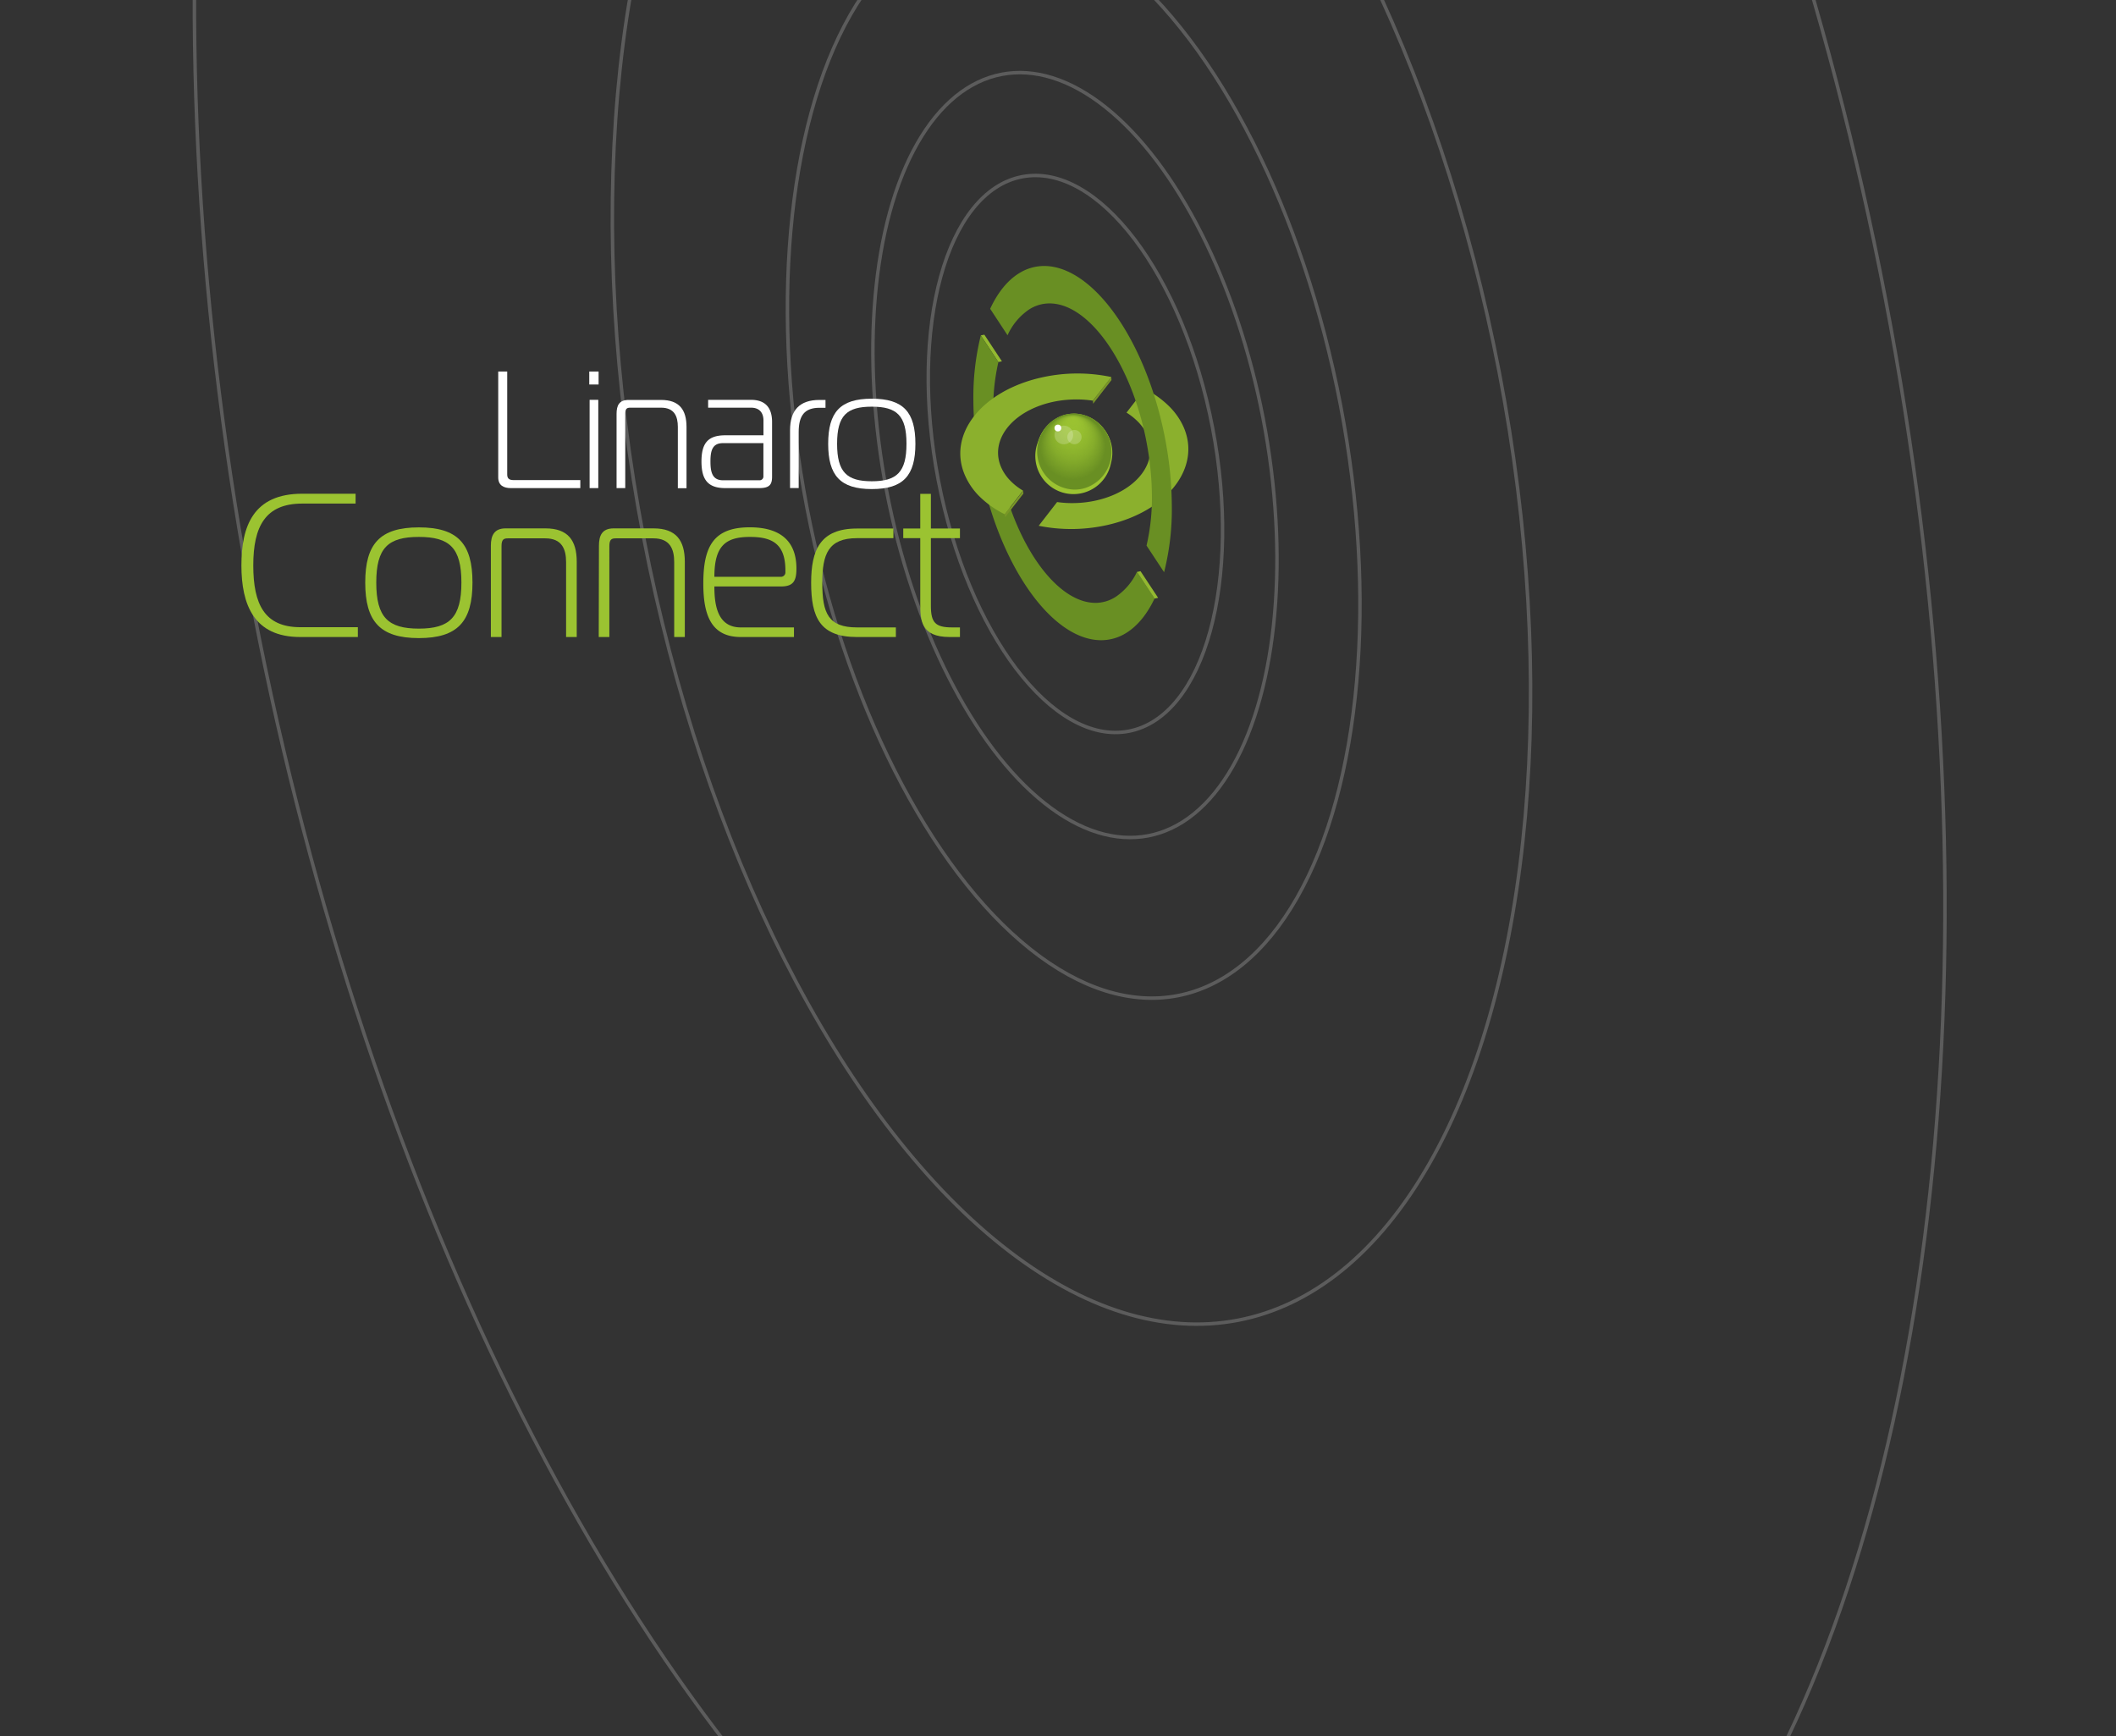 <svg id="background" xmlns="http://www.w3.org/2000/svg" xmlns:xlink="http://www.w3.org/1999/xlink" viewBox="0 0 609.88 500.42"><rect x="0" y="0" width="609.88" height="500.42" fill="#333333" stroke="none"/><defs><style>.cls-1,.cls-3{fill:none;}.cls-2{opacity:0.2;}.cls-3{stroke:#fff;stroke-miterlimit:10;}.cls-4{clip-path:url(#clip-path);}.cls-5{fill:#8bb02d;}.cls-6{clip-path:url(#clip-path-2);}.cls-7{fill:#93b930;}.cls-8{clip-path:url(#clip-path-3);}.cls-9{clip-path:url(#clip-path-4);}.cls-10{clip-path:url(#clip-path-5);}.cls-11{fill:#698f23;}.cls-12{clip-path:url(#clip-path-6);}.cls-13{fill:#9bc331;}.cls-14{fill:#7a9727;}.cls-15{clip-path:url(#clip-path-7);}.cls-16{clip-path:url(#clip-path-8);}.cls-17{clip-path:url(#clip-path-9);}.cls-18{fill:url(#radial-gradient);}.cls-19{fill:#fff;}</style><clipPath id="clip-path"><path class="cls-1" d="M331.55,129.28l0,.88a10.68,10.68,0,0,0-.93-3.94,13.19,13.19,0,0,0-2.6-3.77,18.79,18.79,0,0,0-3.33-2.66l0-.87a17.89,17.89,0,0,1,3.32,2.65,12.94,12.94,0,0,1,2.61,3.78A10.59,10.59,0,0,1,331.55,129.28Z"/></clipPath><clipPath id="clip-path-2"><path class="cls-1" d="M342.5,128.88l0,.88c.36,9.83-8.9,19.19-23.38,22.45a48.09,48.09,0,0,1-9.18,1.13,47,47,0,0,1-10.56-.93l0-.87a47.57,47.57,0,0,0,10.56.92,48.09,48.09,0,0,0,9.18-1.13C333.6,148.07,342.85,138.71,342.5,128.88Z"/></clipPath><clipPath id="clip-path-3"><path class="cls-1" d="M318.92,173.34l-1,.21a10.89,10.89,0,0,1-2.15.21c-12.1,0-24.87-19.32-28.51-43.15a83,83,0,0,1-1-12.07,60,60,0,0,1,1.49-14.19l1-.21a61.15,61.15,0,0,0-1.49,14.19,83,83,0,0,0,1,12.07c3.64,23.83,16.4,43.15,28.5,43.15A11,11,0,0,0,318.92,173.34Z"/></clipPath><clipPath id="clip-path-4"><path class="cls-1" d="M300.41,87.66l1-.21a11,11,0,0,0-3.58,1.43,17.76,17.76,0,0,0-6.38,7.55l-1,.2a17.77,17.77,0,0,1,6.37-7.54A11.06,11.06,0,0,1,300.41,87.66Z"/></clipPath><clipPath id="clip-path-5"><path class="cls-1" d="M321.1,184.08l-1,.21a14.07,14.07,0,0,0,4.64-1.89c3.23-2,6-5.43,8.07-9.88l1-.21c-2.11,4.45-4.83,7.85-8.06,9.88A14.07,14.07,0,0,1,321.1,184.08Z"/></clipPath><clipPath id="clip-path-6"><path class="cls-1" d="M299.31,76.77l3-.27c15.13,0,30.68,24.1,35.23,53.9a104.84,104.84,0,0,1,1.21,14.71,74.81,74.81,0,0,1-2.22,19.56l-1,.2a73.89,73.89,0,0,0,2.22-19.55,103.3,103.3,0,0,0-1.2-14.71"/></clipPath><clipPath id="clip-path-7"><path class="cls-1" d="M287.77,131.72l0-.88c-.24-6.55,5.93-12.79,15.59-15a32,32,0,0,1,6-.74,31.13,31.13,0,0,1,5.74.34l0,.88a32.22,32.22,0,0,0-11.7.4C293.7,118.93,287.54,125.17,287.77,131.72Z"/></clipPath><clipPath id="clip-path-8"><path class="cls-1" d="M276.82,132.12l0-.88a15.77,15.77,0,0,0,1.39,5.89l0,.88A15.77,15.77,0,0,1,276.82,132.12Z"/></clipPath><clipPath id="clip-path-9"><path class="cls-1" d="M289.64,148.21l0,.88a27.79,27.79,0,0,1-7.68-5.55,19.78,19.78,0,0,1-3.78-5.53l0-.88a19.78,19.78,0,0,0,3.78,5.53A27.79,27.79,0,0,0,289.64,148.21Z"/></clipPath><radialGradient id="radial-gradient" cx="-1839.76" cy="-959.5" fy="-970.248" r="12.15" gradientTransform="translate(2148.98 1090.78)" gradientUnits="userSpaceOnUse"><stop offset="0" stop-color="#698f23" stop-opacity="0"/><stop offset="0.13" stop-color="#698f23" stop-opacity="0.03"/><stop offset="0.26" stop-color="#698f23" stop-opacity="0.11"/><stop offset="0.39" stop-color="#698f23" stop-opacity="0.25"/><stop offset="0.52" stop-color="#698f23" stop-opacity="0.44"/><stop offset="0.64" stop-color="#698f23" stop-opacity="0.69"/><stop offset="0.77" stop-color="#698f23" stop-opacity="0.99"/><stop offset="0.77" stop-color="#698f23"/></radialGradient></defs><g class="cls-2"><ellipse class="cls-3" cx="309.96" cy="130.85" rx="40.24" ry="81.37" transform="translate(-19.15 60.97) rotate(-10.9)"/><ellipse class="cls-3" cx="309.82" cy="131.16" rx="55.26" ry="111.75" transform="translate(-19.21 60.95) rotate(-10.9)"/><ellipse class="cls-3" cx="309.47" cy="131.51" rx="78.3" ry="158.33" transform="translate(-19.29 60.89) rotate(-10.9)"/><ellipse class="cls-3" cx="308.82" cy="131.16" rx="125.58" ry="253.94" transform="translate(-19.23 60.76) rotate(-10.9)"/><ellipse class="cls-3" cx="308.31" cy="131.16" rx="239.4" ry="484.09" transform="translate(-19.24 60.67) rotate(-10.9)"/></g><g class="cls-4"><path class="cls-1" d="M331.55,129.28l0,.88a10.68,10.68,0,0,0-.93-3.94,13.19,13.19,0,0,0-2.6-3.77,18.79,18.79,0,0,0-3.33-2.66l0-.87a17.89,17.89,0,0,1,3.32,2.65,12.94,12.94,0,0,1,2.61,3.78,10.59,10.59,0,0,1,.93,3.93"/></g><path class="cls-5" d="M299.38,151.54l5.3-6.84a30.39,30.39,0,0,0,5.16.29,31.21,31.21,0,0,0,6.12-.75c11.58-2.6,18.15-11.06,14.66-18.89a12.94,12.94,0,0,0-2.61-3.78,17.89,17.89,0,0,0-3.32-2.65l5.29-6.84a28,28,0,0,1,7.22,5.25,19.7,19.7,0,0,1,3.9,5.66c5.24,11.75-4.61,24.43-22,28.34a48.09,48.09,0,0,1-9.18,1.13A47.57,47.57,0,0,1,299.38,151.54Z"/><g class="cls-6"><path class="cls-1" d="M342.5,128.88l0,.88a15.11,15.11,0,0,1-.11,2.43l0-.88a15.11,15.11,0,0,0,.11-2.43"/><path class="cls-1" d="M342.39,131.31l0,.88a15.39,15.39,0,0,1-.62,2.83l0-.87a15.67,15.67,0,0,0,.62-2.84"/><path class="cls-1" d="M341.77,134.15l0,.87a18.19,18.19,0,0,1-1.36,3.2l0-.88a17.73,17.73,0,0,0,1.37-3.19"/><path class="cls-1" d="M340.4,137.34l0,.88a21.66,21.66,0,0,1-3.16,4.33l0-.87a21.55,21.55,0,0,0,3.15-4.34"/><path class="cls-1" d="M337.25,141.68l0,.87a30.15,30.15,0,0,1-8.8,6.4l0-.88a30.31,30.31,0,0,0,8.8-6.39"/><path class="cls-1" d="M328.45,148.07l0,.88a39.72,39.72,0,0,1-6.1,2.4l0-.88a39.72,39.72,0,0,0,6.1-2.4"/><path class="cls-1" d="M322.35,150.47l0,.88c-1,.32-2.12.61-3.23.86l-1.43.29,0-.88,1.43-.29c1.11-.25,2.19-.54,3.23-.86"/><path class="cls-1" d="M317.69,151.62l0,.88c-1.37.27-2.75.47-4.12.61l0-.88c1.37-.14,2.75-.34,4.12-.61"/><path class="cls-1" d="M313.57,152.23l0,.88c-1.21.12-2.42.2-3.63.23h-.32l0-.87h.32c1.2,0,2.41-.11,3.63-.23"/><path class="cls-1" d="M309.62,152.47l0,.87q-2,0-4-.09l0-.88c1.3.09,2.62.12,4,.1"/><path class="cls-1" d="M305.66,152.37l0,.88c-1.45-.09-2.87-.25-4.27-.47l0-.88c1.39.22,2.82.38,4.27.47"/><path class="cls-1" d="M301.39,151.9l0,.88c-.68-.11-1.35-.23-2-.37l0-.87q1,.19,2,.36"/></g><polygon class="cls-7" points="282.69 96.67 283.71 96.46 288.78 104.14 287.76 104.35 282.69 96.67"/><g class="cls-8"><path class="cls-1" d="M287.76,104.35l1-.21c-.1.41-.19.84-.28,1.26l-1,.21c.09-.42.19-.85.29-1.26"/><path class="cls-1" d="M287.47,105.61l1-.21c-.1.5-.2,1-.29,1.52l-1,.2c.09-.51.19-1,.29-1.51"/><path class="cls-1" d="M287.18,107.12l1-.2c-.09.49-.17,1-.25,1.51l-1,.21c.07-.51.15-1,.24-1.52"/><path class="cls-1" d="M286.94,108.64l1-.21c-.07.5-.14,1-.2,1.52l-1,.21c.06-.52.13-1,.21-1.52"/><path class="cls-1" d="M286.73,110.16l1-.21c-.07.5-.12,1-.17,1.52l-1,.21c.05-.51.1-1,.16-1.52"/><path class="cls-1" d="M286.57,111.68l1-.21c0,.51-.09,1-.13,1.55l-1,.21c0-.52.08-1,.13-1.55"/><path class="cls-1" d="M286.44,113.23l1-.21c0,.51-.07,1-.09,1.56l-1,.21q0-.8.09-1.56"/><path class="cls-1" d="M286.35,114.79l1-.21c0,.51,0,1-.06,1.56l-1,.21q0-.8.06-1.56"/><path class="cls-1" d="M286.29,116.35l1-.21c0,.52,0,1,0,1.56l-1,.21c0-.52,0-1,0-1.56"/><path class="cls-1" d="M286.27,117.91l1-.21v.63c0,.3,0,.61,0,.91l-1,.21c0-.3,0-.61,0-.91v-.63"/><path class="cls-1" d="M286.28,119.45l1-.21c0,.5,0,1,0,1.52l-1,.2c0-.5,0-1,0-1.51"/><path class="cls-1" d="M286.32,121l1-.2c0,.47,0,.95.07,1.43l-1,.21c0-.48-.05-1-.06-1.44"/><path class="cls-1" d="M286.38,122.4l1-.21c0,.45,0,.9.08,1.35l-1,.21c0-.45-.06-.9-.09-1.35"/><path class="cls-1" d="M286.47,123.75l1-.21c0,.42.06.84.1,1.26l-1,.21-.09-1.26"/><path class="cls-1" d="M286.56,125l1-.21c0,.4.07.79.11,1.19l-1,.21-.12-1.19"/><path class="cls-1" d="M286.68,126.2l1-.21.12,1.12-1,.21c-.05-.38-.09-.75-.12-1.12"/><path class="cls-1" d="M286.8,127.32l1-.21c0,.35.08.71.13,1.06l-1,.21-.12-1.06"/><path class="cls-1" d="M286.92,128.38l1-.21c0,.34.09.69.13,1l-1,.21c-.05-.35-.09-.69-.14-1"/><path class="cls-1" d="M287.06,129.41l1-.21.15,1-1,.21c-.05-.33-.1-.66-.14-1"/><path class="cls-1" d="M287.2,130.4l1-.21,0,.21c0,.27.08.54.13.82l-1,.2c0-.27-.08-.54-.13-.81l0-.21"/><path class="cls-1" d="M287.36,131.42l1-.2c.05.34.11.68.17,1l-1,.21c0-.34-.11-.68-.17-1"/><path class="cls-1" d="M287.53,132.45l1-.21.18,1-1,.2c-.07-.33-.13-.67-.19-1"/><path class="cls-1" d="M287.72,133.46l1-.2.21,1.09-1,.21-.21-1.1"/><path class="cls-1" d="M287.93,134.56l1-.21.27,1.28-1,.21c-.09-.43-.18-.85-.26-1.28"/><path class="cls-1" d="M288.19,135.84l1-.21c.09.42.18.84.28,1.26l-1,.21c-.1-.42-.19-.84-.28-1.26"/><path class="cls-1" d="M288.47,137.1l1-.21c.16.73.34,1.46.52,2.18l-1,.21c-.18-.72-.36-1.45-.53-2.18"/><path class="cls-1" d="M289,139.28l1-.21q.66,2.53,1.43,5l-1,.2q-.78-2.41-1.43-4.95"/><path class="cls-1" d="M290.43,144.23l1-.2.54,1.62-1,.21c-.18-.54-.37-1.08-.54-1.63"/><path class="cls-1" d="M291,145.86l1-.21c.19.53.37,1,.56,1.57l-1,.21c-.19-.52-.38-1-.56-1.57"/><path class="cls-1" d="M291.53,147.43l1-.21c.15.41.3.81.46,1.2l-1,.21q-.23-.58-.45-1.2"/><path class="cls-1" d="M292,148.63l1-.21c.15.4.31.8.47,1.19l-1,.2c-.16-.39-.31-.78-.47-1.18"/><path class="cls-1" d="M292.45,149.81l1-.2c.16.4.32.79.49,1.18l-1,.21c-.16-.39-.33-.79-.49-1.19"/><path class="cls-1" d="M292.94,151l1-.21c.17.41.34.8.52,1.2l-1,.21-.53-1.2"/><path class="cls-1" d="M293.47,152.2l1-.21.54,1.17-1,.21c-.18-.39-.36-.78-.53-1.17"/><path class="cls-1" d="M294,153.37l1-.21c.21.46.43.92.65,1.36l-1,.21-.66-1.36"/><path class="cls-1" d="M294.66,154.73l1-.21c.22.45.45.89.68,1.33l-1,.21c-.22-.44-.45-.88-.67-1.33"/><path class="cls-1" d="M295.33,156.06l1-.21c.27.51.54,1,.82,1.51l-1,.21c-.27-.49-.55-1-.82-1.51"/><path class="cls-1" d="M296.15,157.57l1-.21c.28.51.57,1,.86,1.5l-1,.21-.87-1.5"/><path class="cls-1" d="M297,159.07l1-.21c.32.52.63,1,.95,1.52l-1,.21c-.32-.5-.64-1-1-1.52"/><path class="cls-1" d="M298,160.59l1-.21c.32.49.64,1,1,1.44l-1,.21q-.49-.71-1-1.44"/><path class="cls-1" d="M298.93,162l1-.21c.32.47.65.92,1,1.37l-1,.2c-.33-.44-.66-.89-1-1.36"/><path class="cls-1" d="M299.91,163.39l1-.2c.31.41.62.82.94,1.21l-1,.21c-.32-.39-.63-.8-.94-1.22"/><path class="cls-1" d="M300.85,164.61l1-.21c.31.39.63.77.94,1.14l-1,.21c-.32-.37-.63-.75-.94-1.14"/><path class="cls-1" d="M301.79,165.75l1-.21.93,1-1,.21c-.31-.34-.62-.68-.92-1"/><path class="cls-1" d="M302.71,166.78l1-.21c.3.32.6.64.91.94l-1,.21c-.31-.3-.62-.62-.92-.94"/><path class="cls-1" d="M303.63,167.72l1-.21c.3.3.6.59.91.87l-1,.21-.9-.87"/><path class="cls-1" d="M304.53,168.59l1-.21c.3.27.6.54.9.79l-1,.21c-.31-.25-.61-.52-.91-.79"/><path class="cls-1" d="M305.44,169.38l1-.21c.3.25.6.5.9.73l-1,.21-.9-.73"/><path class="cls-1" d="M306.34,170.11l1-.21c.31.23.61.45.92.66l-1,.21c-.3-.21-.61-.43-.91-.66"/><path class="cls-1" d="M307.25,170.77l1-.21c.3.22.61.42.91.61l-1,.21c-.31-.19-.61-.4-.92-.61"/><path class="cls-1" d="M308.17,171.38l1-.21c.32.19.63.38.95.55l-1,.21-.94-.55"/><path class="cls-1" d="M309.11,171.93l1-.21c.31.17.63.33.95.48l-1,.21-1-.48"/><path class="cls-1" d="M310.07,172.41l1-.21c.34.16.67.3,1,.43l-1,.21c-.33-.13-.67-.27-1-.43"/><path class="cls-1" d="M311.07,172.84l1-.21c.33.13.67.25,1,.36l-1,.21-1-.36"/><path class="cls-1" d="M312.09,173.2l1-.21c.38.11.75.21,1.12.29l-1,.21c-.38-.08-.75-.18-1.12-.29"/><path class="cls-1" d="M313.21,173.49l1-.21c.39.08.79.15,1.18.19l-1,.21c-.39,0-.78-.11-1.17-.19"/><path class="cls-1" d="M314.38,173.68l1-.21a11,11,0,0,0,1.28.08l-1,.21a11.13,11.13,0,0,1-1.28-.08"/><path class="cls-1" d="M315.66,173.76l1-.21h.07a12.48,12.48,0,0,0,1.38-.08l-1,.21a12.62,12.62,0,0,1-1.38.08h-.08"/><path class="cls-1" d="M317.12,173.68l1-.21.78-.13-1,.21-.77.13"/></g><g class="cls-9"><path class="cls-1" d="M300.41,87.66l1-.21a11,11,0,0,0-3.58,1.43,15.56,15.56,0,0,0-4.76,4.74l-1,.21a15.67,15.67,0,0,1,4.76-4.74,11.06,11.06,0,0,1,3.58-1.43"/><path class="cls-1" d="M292.07,93.83l1-.21a22.93,22.93,0,0,0-1.24,2.06l-1,.21a23.85,23.85,0,0,1,1.23-2.06"/><path class="cls-1" d="M290.84,95.89l1-.21-.38.75-1,.2c.12-.25.25-.5.38-.74"/></g><g class="cls-10"><path class="cls-1" d="M332.78,172.52l1-.21c-.23.5-.48,1-.73,1.46l-1,.21c.26-.47.5-1,.74-1.46"/><path class="cls-1" d="M332,174l1-.21a28.38,28.38,0,0,1-1.56,2.6l-1,.21c.54-.81,1.06-1.68,1.55-2.6"/><path class="cls-1" d="M330.49,176.58l1-.21a19.76,19.76,0,0,1-5.77,5.82,14.07,14.07,0,0,1-4.64,1.89l-1,.21a14.07,14.07,0,0,0,4.64-1.89,19.79,19.79,0,0,0,5.78-5.82"/></g><path class="cls-11" d="M282.69,96.67l5.07,7.68a60,60,0,0,0-1.49,14.19,83,83,0,0,0,1,12.07c3.64,23.83,16.41,43.15,28.51,43.15A10.82,10.82,0,0,0,321.6,172a17.8,17.8,0,0,0,6.11-7.2l5.07,7.68c-2.11,4.45-4.84,7.85-8.07,9.88a13.59,13.59,0,0,1-7.32,2.16c-15.13,0-31.08-24.16-35.63-53.95a103.09,103.09,0,0,1-1.21-15.09A73.77,73.77,0,0,1,282.69,96.67Z"/><polygon class="cls-7" points="327.71 164.84 328.73 164.63 333.8 172.31 332.78 172.52 327.71 164.84"/><path class="cls-11" d="M300.91,76.66c15.13,0,31.08,24.15,35.63,54a103.3,103.3,0,0,1,1.2,14.71,73.89,73.89,0,0,1-2.22,19.55l-5.06-7.67A60.83,60.83,0,0,0,332,142.37a82.87,82.87,0,0,0-1-11.76c-3.64-23.84-16.4-43.16-28.5-43.16a10.85,10.85,0,0,0-5.73,1.64,17.77,17.77,0,0,0-6.37,7.54L285.39,89c2.16-4.67,5-8.2,8.36-10.26A13.63,13.63,0,0,1,300.91,76.66Z"/><g class="cls-12"><path class="cls-1" d="M299,76.8l2.1-.19c.68,0,2-.12,2.5-.06l-1,.21c-.53-.06-1.92-.07-2.45-.07"/><path class="cls-1" d="M302.6,76.76l1-.21c.49.06,1,.14,1.47.25l-1,.2q-.74-.15-1.47-.24"/><path class="cls-1" d="M304.07,77l1-.2c.46.1.93.22,1.39.36l-1,.21c-.47-.14-.93-.27-1.4-.37"/><path class="cls-1" d="M305.47,77.37l1-.21c.43.13.85.28,1.27.44l-1,.21c-.42-.16-.85-.31-1.27-.44"/><path class="cls-1" d="M306.74,77.81l1-.21c.42.17.84.34,1.26.54l-1,.21c-.41-.2-.83-.38-1.25-.54"/><path class="cls-1" d="M308,78.35l1-.21c.4.19.8.39,1.19.61l-1,.2q-.6-.32-1.2-.6"/><path class="cls-1" d="M309.19,79l1-.2c.4.21.79.44,1.18.68l-1,.21L309.19,79"/><path class="cls-1" d="M310.37,79.64l1-.21c.38.24.77.49,1.15.76l-1,.21c-.38-.27-.76-.52-1.14-.76"/><path class="cls-1" d="M311.51,80.4l1-.21c.38.26.76.54,1.14.83l-1,.21c-.37-.29-.75-.57-1.14-.83"/><path class="cls-1" d="M312.65,81.23l1-.21c.38.29.75.59,1.13.91l-1,.21c-.37-.32-.75-.62-1.13-.91"/><path class="cls-1" d="M313.78,82.14l1-.21c.38.32.75.65,1.13,1l-1,.21c-.37-.34-.75-.68-1.13-1"/><path class="cls-1" d="M314.91,83.13l1-.21c.38.35.75.71,1.13,1.08l-1,.21c-.37-.37-.75-.73-1.13-1.08"/><path class="cls-1" d="M316,84.21l1-.21c.38.38.76.78,1.14,1.18l-1,.21c-.38-.41-.76-.8-1.15-1.18"/><path class="cls-1" d="M317.19,85.39l1-.21c.39.42.77.85,1.15,1.29l-1,.21c-.38-.44-.76-.87-1.15-1.29"/><path class="cls-1" d="M318.34,86.68l1-.21c.4.46.79.93,1.18,1.42l-1,.2c-.39-.48-.78-1-1.18-1.41"/><path class="cls-1" d="M319.52,88.09l1-.2c.4.49.79,1,1.18,1.52l-1,.21c-.39-.52-.78-1-1.18-1.53"/><path class="cls-1" d="M320.7,89.62l1-.21c.41.55.82,1.12,1.22,1.7l-1,.21c-.4-.58-.81-1.15-1.22-1.7"/><path class="cls-1" d="M321.92,91.32l1-.21q.62.89,1.2,1.8l-1,.21q-.6-.91-1.2-1.8"/><path class="cls-1" d="M323.12,93.12l1-.21c.4.62.8,1.26,1.19,1.91l-1,.21c-.39-.65-.78-1.29-1.18-1.91"/><path class="cls-1" d="M324.3,95l1-.21c.36.61.72,1.23,1.08,1.87l-1,.21c-.35-.64-.71-1.26-1.08-1.87"/><path class="cls-1" d="M325.38,96.9l1-.21c.35.62.69,1.25,1,1.89l-1,.21c-.34-.64-.68-1.27-1-1.89"/><path class="cls-1" d="M326.41,98.79l1-.21.84,1.66-1,.21c-.27-.56-.55-1.11-.84-1.66"/><path class="cls-1" d="M327.25,100.45l1-.21c.28.56.55,1.13.82,1.7l-1,.21c-.26-.58-.54-1.14-.82-1.7"/><path class="cls-1" d="M328.07,102.15l1-.21c.23.48.45,1,.67,1.47l-1,.21c-.22-.5-.45-1-.68-1.47"/><path class="cls-1" d="M328.75,103.62l1-.21c.22.49.44,1,.65,1.49l-1,.21c-.22-.5-.43-1-.65-1.49"/><path class="cls-1" d="M329.4,105.11l1-.21c.21.49.42,1,.62,1.49l-1,.2c-.2-.49-.4-1-.61-1.48"/><path class="cls-1" d="M330,106.59l1-.2c.2.48.39,1,.58,1.47l-1,.21c-.19-.49-.39-1-.59-1.48"/><path class="cls-1" d="M330.6,108.07l1-.21.57,1.51-1,.2-.57-1.5"/><path class="cls-1" d="M331.17,109.57l1-.2c.24.65.47,1.3.7,2l-1,.21c-.23-.66-.47-1.32-.7-2"/><path class="cls-1" d="M331.87,111.54l1-.21c.23.67.46,1.35.68,2l-1,.21c-.22-.68-.44-1.36-.67-2"/><path class="cls-1" d="M332.54,113.57l1-.21c.64,2,1.24,4.08,1.78,6.19l-1,.21c-.54-2.11-1.14-4.18-1.79-6.19"/><path class="cls-1" d="M334.33,119.76l1-.21c.23.91.45,1.81.66,2.73l-1,.21q-.32-1.38-.66-2.73"/><path class="cls-1" d="M335,122.49l1-.21c.12.53.24,1,.35,1.58l-1,.21c-.11-.53-.23-1.06-.35-1.58"/><path class="cls-1" d="M335.34,124.07l1-.21q.18.8.33,1.59l-1,.21-.33-1.59"/><path class="cls-1" d="M335.67,125.66l1-.21.27,1.37-1,.21c-.08-.46-.17-.92-.26-1.37"/><path class="cls-1" d="M335.93,127l1-.21c.07.43.15.85.22,1.27l-1,.21c-.07-.42-.15-.85-.23-1.27"/><path class="cls-1" d="M336.16,128.3l1-.21c.08.43.15.86.22,1.28l-1,.21c-.06-.43-.14-.85-.21-1.28"/><path class="cls-1" d="M336.37,129.58l1-.21c.05.34.11.68.16,1,0,.08,0,.16,0,.25l-1,.2,0-.24c-.06-.35-.11-.69-.17-1"/><path class="cls-1" d="M336.57,130.85l1-.2.18,1.25-1,.21c-.06-.42-.12-.84-.19-1.26"/><path class="cls-1" d="M336.76,132.11l1-.21c.06.43.12.85.17,1.28l-1,.21c-.05-.43-.11-.85-.16-1.28"/><path class="cls-1" d="M336.92,133.39l1-.21c.06.44.11.89.16,1.33l-1,.21c-.05-.44-.1-.89-.16-1.33"/><path class="cls-1" d="M337.08,134.72l1-.21.15,1.4-1,.21c0-.47-.09-.93-.15-1.4"/><path class="cls-1" d="M337.23,136.12l1-.21c.05.49.09,1,.14,1.48l-1,.21c0-.5-.09-1-.14-1.48"/><path class="cls-1" d="M337.37,137.6l1-.21.12,1.57-1,.21c0-.52-.08-1-.13-1.57"/><path class="cls-1" d="M337.5,139.17l1-.21c0,.57.08,1.13.11,1.69l-1,.21c0-.56-.06-1.12-.1-1.69"/><path class="cls-1" d="M337.6,140.86l1-.21c0,.6.05,1.2.08,1.79l-1,.21c0-.6-.05-1.19-.08-1.79"/><path class="cls-1" d="M337.68,142.65l1-.21c0,.63,0,1.26.05,1.89l-1,.21c0-.63,0-1.26-.05-1.89"/><path class="cls-1" d="M337.73,144.54l1-.21c0,.26,0,.52,0,.78v1.2l-1,.21c0-.4,0-.8,0-1.2s0-.52,0-.78"/><path class="cls-1" d="M337.75,146.52l1-.21c0,.65,0,1.3,0,1.94l-1,.21,0-1.94"/><path class="cls-1" d="M337.72,148.46l1-.21c0,.66,0,1.31-.07,1.95l-1,.21c0-.64.05-1.29.07-1.95"/><path class="cls-1" d="M337.65,150.41l1-.21c0,.66-.07,1.31-.11,2l-1,.21c.05-.65.09-1.29.12-2"/><path class="cls-1" d="M337.53,152.36l1-.21c-.05.65-.1,1.29-.16,1.92l-1,.21c.06-.63.12-1.28.16-1.92"/><path class="cls-1" d="M337.37,154.28l1-.21c-.07.65-.14,1.28-.21,1.91l-1,.21c.08-.63.15-1.26.21-1.91"/><path class="cls-1" d="M337.16,156.19l1-.21c-.08.64-.16,1.27-.26,1.9l-1,.21c.09-.63.18-1.26.25-1.9"/><path class="cls-1" d="M336.91,158.09l1-.21c-.09.64-.19,1.27-.31,1.89l-1,.21c.11-.62.21-1.25.31-1.89"/><path class="cls-1" d="M336.6,160l1-.21q-.17,1-.36,1.89l-1,.21q.19-.93.36-1.89"/><path class="cls-1" d="M336.24,161.87l1-.21c-.13.64-.28,1.28-.43,1.9l-1,.21c.15-.63.29-1.26.43-1.9"/><path class="cls-1" d="M335.81,163.77l1-.21c-.09.37-.18.74-.28,1.11l-1,.2c.1-.36.2-.73.29-1.1"/></g><path class="cls-13" d="M309.66,119.55a10.92,10.92,0,0,0-10.52,7.89,11,11,0,1,0,21.06,6.05,11,11,0,0,0-10.54-13.94Z"/><polygon class="cls-14" points="320.31 108.67 320.35 109.55 315.06 116.36 315.03 115.48 320.31 108.67"/><g class="cls-15"><path class="cls-1" d="M315,115.48l0,.88c-.89-.13-1.81-.24-2.73-.3l0-.87c.92.06,1.83.16,2.73.29"/><path class="cls-1" d="M312.3,115.19l0,.87c-.86,0-1.72-.07-2.6-.06l0-.87c.88,0,1.74,0,2.6.06"/><path class="cls-1" d="M309.7,115.13l0,.87-.41,0c-.76,0-1.52.07-2.28.14l0-.87q1.14-.12,2.28-.15h.41"/><path class="cls-1" d="M307,115.29l0,.87c-.91.1-1.82.23-2.73.4l0-.87c.91-.18,1.82-.31,2.73-.4"/><path class="cls-1" d="M304.28,115.69l0,.87-.95.2q-1.11.26-2.16.57l0-.88q1.05-.32,2.16-.57l.95-.19"/><path class="cls-1" d="M301.17,116.45l0,.88a26.4,26.4,0,0,0-4.06,1.6l0-.88a26.4,26.4,0,0,1,4.06-1.6"/><path class="cls-1" d="M297.11,118.05l0,.88a20.17,20.17,0,0,0-5.87,4.27l0-.88a20.36,20.36,0,0,1,5.87-4.27"/><path class="cls-1" d="M291.24,122.32l0,.88a14.55,14.55,0,0,0-2.1,2.89l0-.88a14.16,14.16,0,0,1,2.1-2.89"/><path class="cls-1" d="M289.14,125.21l0,.88a11.67,11.67,0,0,0-.91,2.13l0-.88a11,11,0,0,1,.91-2.13"/><path class="cls-1" d="M288.23,127.34l0,.88a10.39,10.39,0,0,0-.42,1.88l0-.87a10.31,10.31,0,0,1,.42-1.89"/><path class="cls-1" d="M287.81,129.23l0,.87a11,11,0,0,0-.07,1.62l0-.88a10.79,10.79,0,0,1,.07-1.61"/></g><g class="cls-16"><path class="cls-1" d="M278.18,137.13l0,.88a15.77,15.77,0,0,1-1.39-5.89l0-.88a15.77,15.77,0,0,0,1.39,5.89"/></g><path class="cls-5" d="M278.18,137.13c-5.23-11.74,4.61-24.43,22-28.33a47.25,47.25,0,0,1,20.14-.13L315,115.48a31.13,31.13,0,0,0-5.74-.34,32,32,0,0,0-6,.74c-11.59,2.61-18.15,11.06-14.66,18.89a13,13,0,0,0,2.52,3.69,17.43,17.43,0,0,0,3.73,2.94l-5.28,6.81a27.79,27.79,0,0,1-7.68-5.55A19.78,19.78,0,0,1,278.18,137.13Z"/><polygon class="cls-14" points="294.93 141.4 294.96 142.28 289.67 149.09 289.64 148.21 294.93 141.4"/><g class="cls-17"><path class="cls-1" d="M289.64,148.21l0,.88a27.79,27.79,0,0,1-7.68-5.55,19.78,19.78,0,0,1-3.78-5.53l0-.88a19.78,19.78,0,0,0,3.78,5.53,27.79,27.79,0,0,0,7.68,5.55"/></g><path class="cls-13" d="M309.66,119.2a11.3,11.3,0,0,0-3,.41,11,11,0,0,0,3,21.5,10.68,10.68,0,0,0,3.06-.44,11,11,0,0,0-3.06-21.47Z"/><path class="cls-18" d="M309.66,119.2a11.3,11.3,0,0,0-3,.41,11,11,0,0,0,3,21.5,10.68,10.68,0,0,0,3.06-.44,11,11,0,0,0-3.06-21.47Z"/><g class="cls-2"><circle class="cls-19" cx="306.62" cy="125.36" r="2.69"/></g><circle class="cls-19" cx="304.91" cy="123.36" r="0.98"/><g class="cls-2"><circle class="cls-19" cx="309.68" cy="125.98" r="2.06"/></g><path class="cls-19" d="M147.25,140.68c-2,0-3.65-.73-3.65-3.08V107.08h2.59v29.66c0,1.1.48,1.63,1.83,1.63h19.24v2.31Z"/><path class="cls-19" d="M169.84,110.82v-3.74h2.69v3.74Zm.1,4.42h2.5v25.44h-2.5Z"/><path class="cls-19" d="M177.71,119.27c0-2.45.77-4,3.46-4h9.36c5.27,0,7.34,2.83,7.34,7.82v17.62h-2.5V123.06c0-3.07-1-5.56-4.84-5.56h-8.79c-1,0-1.53.19-1.53,1.82v21.36h-2.5Z"/><path class="cls-19" d="M216.44,115.24c4.22,0,6.09,2.35,6.09,6.38v15.7c0,2.25-.62,3.36-3.7,3.36h-9.78c-5,0-6.87-2.4-6.87-7.68s1.88-7.54,6.87-7.54h11v-4.27c0-1.92-.9-3.69-3.59-3.69H204.1v-2.26Zm-8.07,12.48c-3.07,0-3.6,2.21-3.6,5.28s.53,5.42,3.6,5.42h10.46a1.09,1.09,0,0,0,1.2-1.15v-9.55Z"/><path class="cls-19" d="M227.71,124c0-5.75,2.74-8.73,8.49-8.73h1.73v2.26H236.2c-4.32,0-6,2.25-6,7v16.13h-2.49Z"/><path class="cls-19" d="M263.84,127.91c0,9.12-3.45,13.05-12.57,13.05S238.7,137,238.7,127.91s3.45-13,12.57-13S263.84,118.79,263.84,127.91Zm-12.57,10.8c7.2,0,10-2.64,10-10.8s-2.78-10.7-10-10.7-10,2.54-10,10.7S244.07,138.71,251.27,138.71Z"/><path class="cls-13" d="M86.51,183.6c-13.39,0-16.93-9.44-16.93-20.65S72.94,142.3,87.1,142.3h15.39v2.84H87.1c-10.62,0-14.1,6.6-14.1,17.81s3.24,17.82,13.57,17.82h16.57v2.83Z"/><path class="cls-13" d="M136.18,167.91c0,11.2-4.25,16-15.46,16s-15.45-4.84-15.45-16S109.51,152,120.72,152,136.18,156.7,136.18,167.91Zm-15.46,13.27c8.85,0,12.27-3.25,12.27-13.27s-3.42-13.16-12.27-13.16-12.27,3.13-12.27,13.16S111.87,181.18,120.72,181.18Z"/><path class="cls-13" d="M141.48,157.29c0-3,1-5,4.25-5h11.5c6.49,0,9,3.48,9,9.62V183.6h-3.07V162c0-3.78-1.24-6.84-6-6.84H146.44c-1.18,0-1.89.23-1.89,2.24V183.6h-3.07Z"/><path class="cls-13" d="M172.63,157.29c0-3,.94-5,4.25-5h11.5c6.49,0,9,3.48,9,9.62V183.6h-3.06V162c0-3.78-1.24-6.84-6-6.84h-10.8c-1.18,0-1.89.23-1.89,2.24V183.6h-3.06Z"/><path class="cls-13" d="M213.51,183.6c-8.62,0-10.8-6.49-10.8-15.4,0-10.56,2.83-16.22,13.39-16.22,7.73,0,13.45,3.07,13.45,11.91,0,3.6-.94,5.14-4.48,5.14H205.9c0,5.48.94,11.8,7.61,11.8h15.33v2.77Zm11.56-17.35a1.29,1.29,0,0,0,1.3-1.41v-.41c0-7.67-3.78-9.68-10.21-9.68-7,0-10.26,2.54-10.26,11.5Z"/><path class="cls-13" d="M247,183.6c-10.62,0-13.21-5.61-13.21-15.63,0-9.44,2.59-15.64,13.21-15.64h10.5v2.78H247c-8.26,0-10,4.6-10,12.86,0,8.84,1.77,12.86,10,12.86h11.21v2.77Z"/><path class="cls-13" d="M273.73,183.6c-8.49,0-8.49-5-8.49-9.91V155.11h-4.9v-2.78h4.9v-10h3.06v10h8.38v2.78H268.3v19.46c0,4.9,1.3,6.26,6.14,6.26h2.24v2.77Z"/></svg>